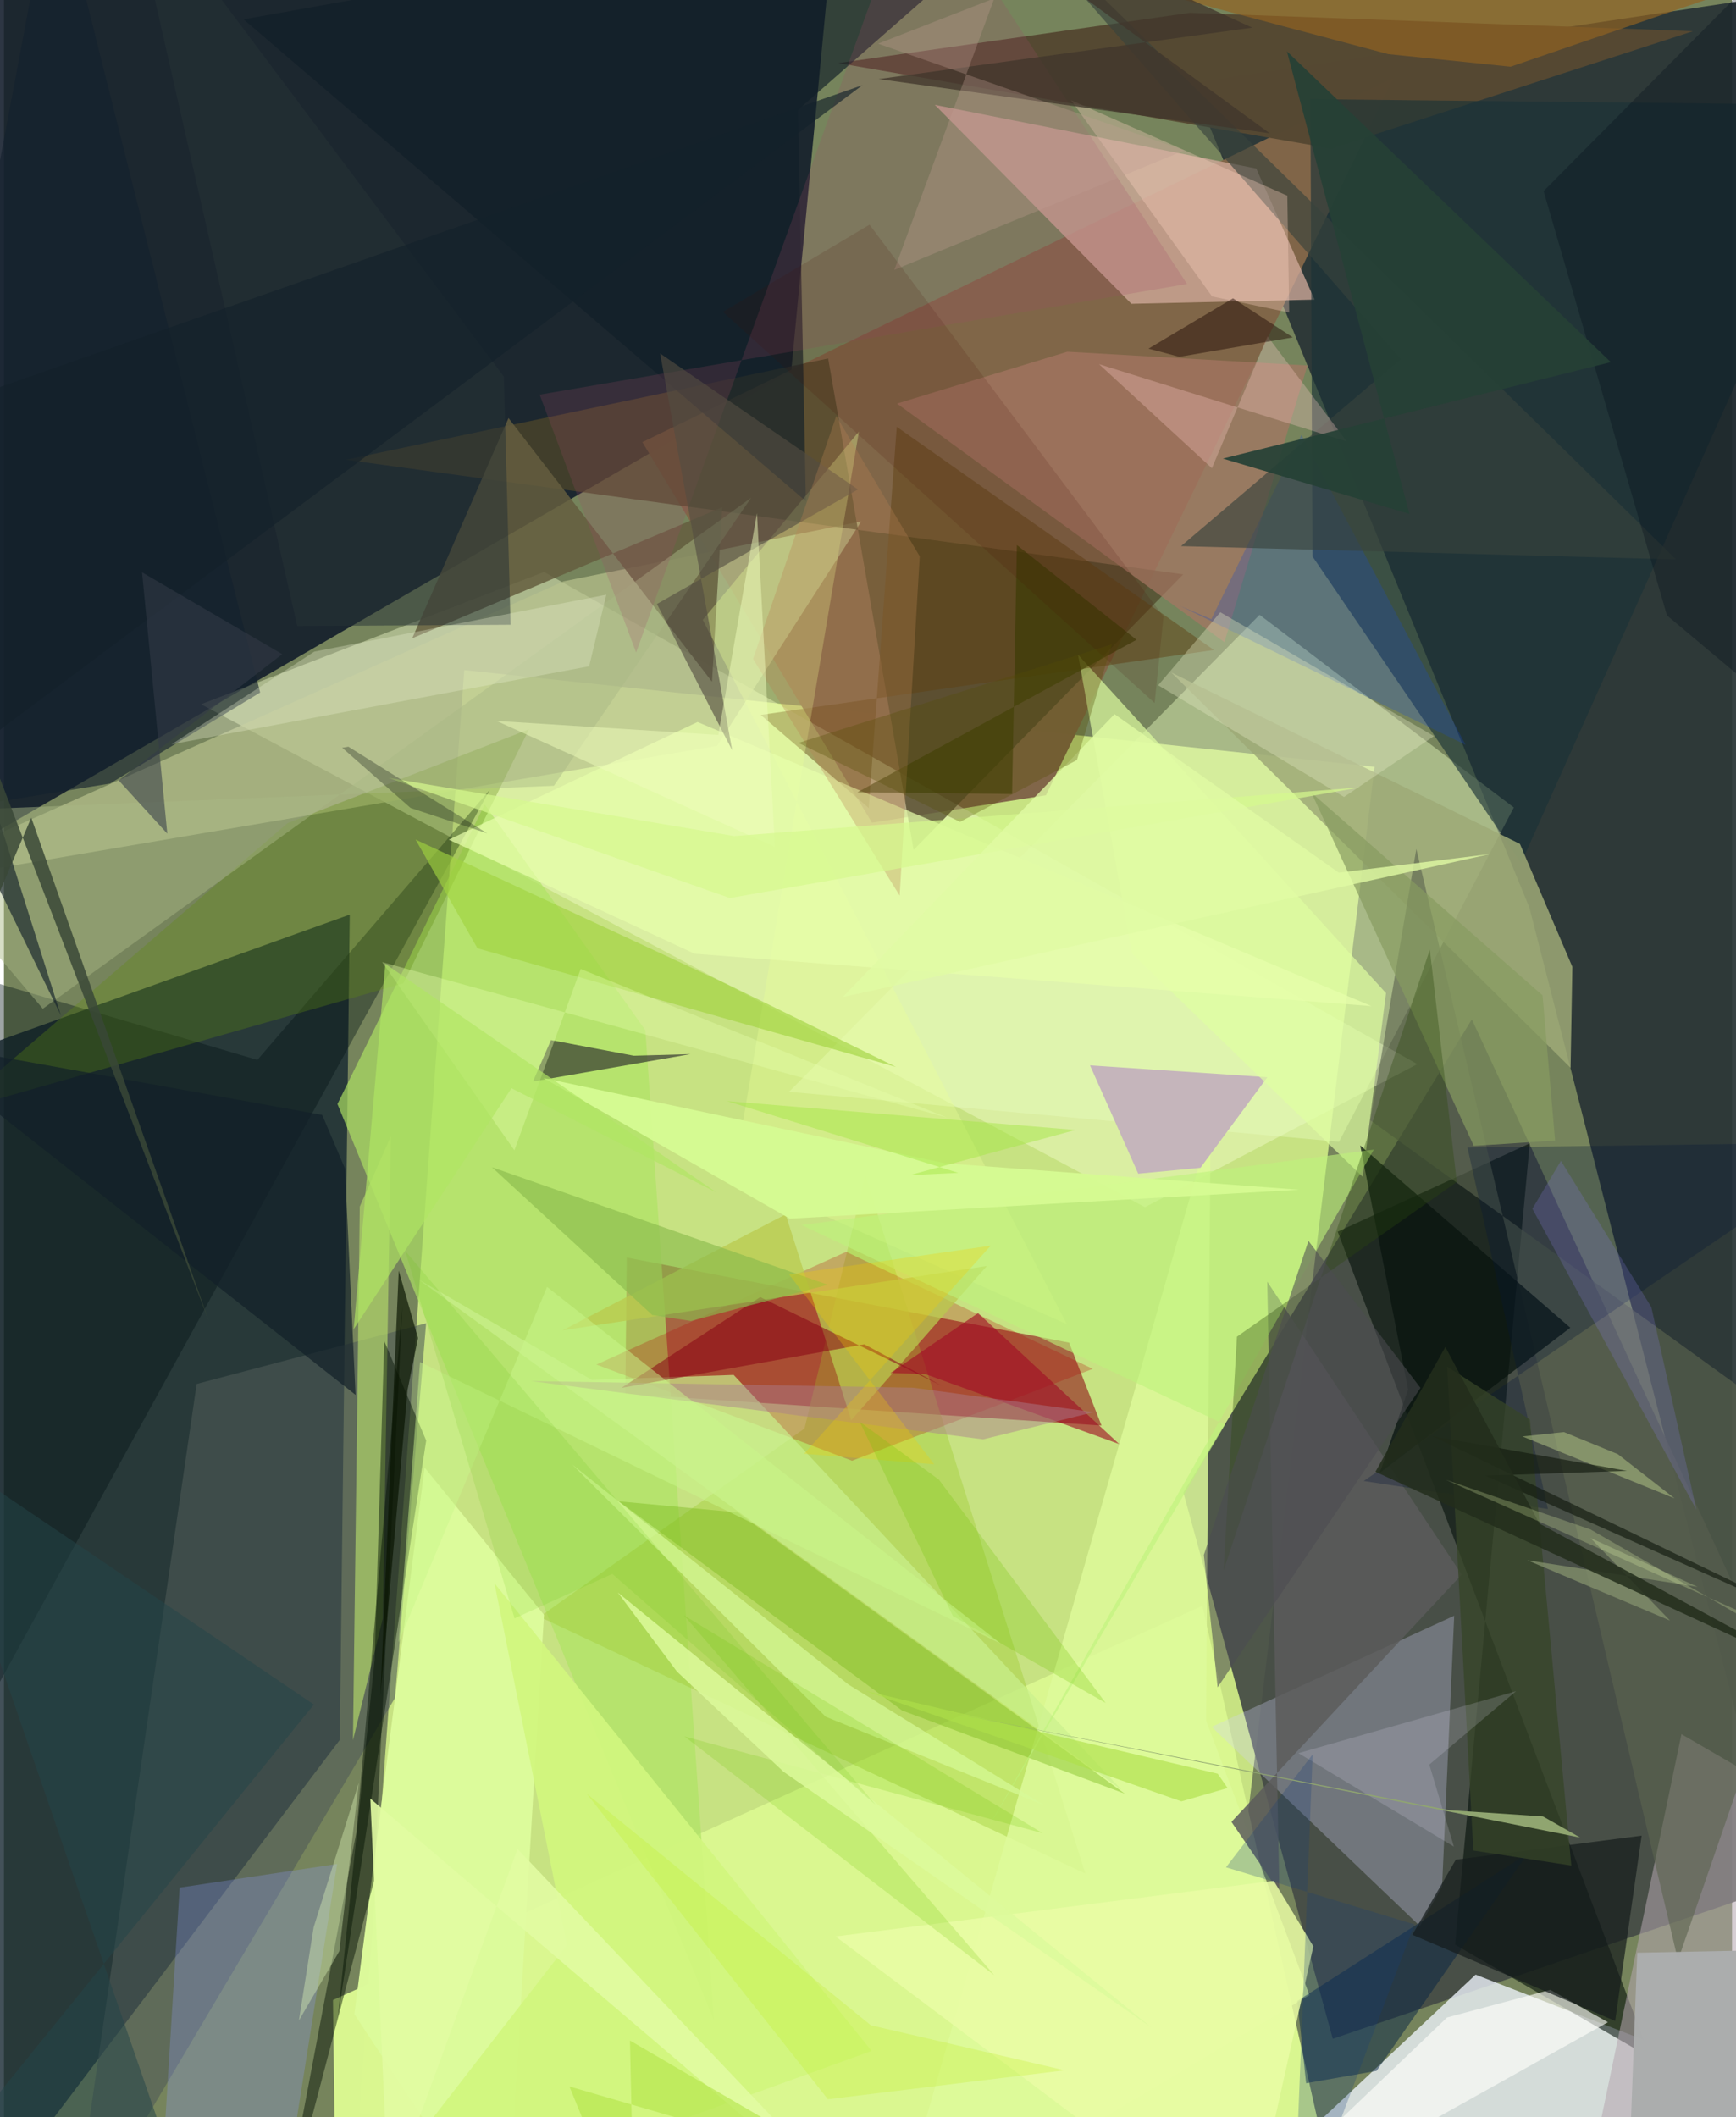 <svg xmlns="http://www.w3.org/2000/svg" width="228" height="278" viewBox="0 0 836 1024"><path fill="#76845c" d="M0 0h836v1024H0z"/><path fill="#d0ed87" fill-opacity=".898" d="M171.813 1021.939l50.868-697.836 440.388 46.765L576.608 1086z"/><path fill="#111b29" fill-opacity=".878" d="M398.05-1.12L-62-3.79l35.616 419.345 407.239-235.982z"/><path fill="#2a3536" fill-opacity=".937" d="M898-8.124l-9.888 1033.269-150.145-586.137L574.721 40.282z"/><path fill="#162731" fill-opacity=".804" d="M162.465 841.545L-6.32 1064.505-62 524.723l229.285-82.36z"/><path fill="#454c46" fill-opacity=".929" d="M710.12 493.02L898 899.099l-255.155 86.995-72.286-264.234z"/><path fill="#eef5fc" fill-opacity=".78" d="M898 994.62l-318.719 84.937 132.66-124.499L898 1027.285z"/><path fill="#8d0811" fill-opacity=".565" d="M530.974 689.494l-15.671-40.093-213.999-41.154-.715 65.889z"/><path fill="#816649" fill-opacity=".996" d="M308.84 213.856l111.084 184.048 84.133-13.256L672.653 37.161z"/><path fill="#f6ffcf" fill-opacity=".42" d="M683.731 514.677l-131.737 69.179L95.34 340.624l165.963-63.985z"/><path fill="#d9f790" fill-opacity=".992" d="M159.176 967.345l.85 66.929L649.082 1086l-69.31-309.323z"/><path fill="#e7fabd" fill-opacity=".443" d="M607.437 297.368l-227.634 230.7 266.067 24.177 84.563-161.691z"/><path fill="#010e06" fill-opacity=".569" d="M738.147 553.007l-92.916 42.72 151.384 399.537-94.598-54.7z"/><path fill="#d0aa9a" fill-opacity=".773" d="M605.824 81.5l28.205 63.414-88.601 2.024-95.108-96.232z"/><path fill="#d3d0f6" fill-opacity=".302" d="M695.727 912.354l-10.746 19.235-100.738-96.37 117.342-53.738z"/><path fill="#aee363" fill-opacity=".678" d="M161.345 533.983L343.48 977.17l-33.186-478.904-77.732-109.19z"/><path fill="#b8c18d" fill-opacity=".702" d="M270.701 281.167L-62 429.888l406.994-69.15 69.749-108.54z"/><path fill="#564933" fill-opacity=".996" d="M642.156 71.839l-238.553-41.33L573.68 6.217l243.408 8.873z"/><path fill="#4f462a" fill-opacity=".729" d="M440.062 411.076l130.436-133.281-405.139-55.418 233.365-49.006z"/><path fill="#b5a6af" fill-opacity=".549" d="M898 888.933l-86.47-50.176-49.976 239.523L898 1054.568z"/><path fill="#a3ce39" fill-opacity=".439" d="M416.71 568.568l106.434 337.594-264.018-124.15 128.164-91.096z"/><path fill="#1a3136" fill-opacity=".631" d="M898 50.845L733.976 417.443 633.02 269.096l-.996-221.138z"/><path fill="#9da977" fill-opacity=".851" d="M758.75 467.627l-.855 48.84L564.71 325.243l168.678 82.93z"/><path fill="#dcfb9b" fill-opacity=".984" d="M243.075 1086l-73.55-111.845 33.973-264.347 57.764 71.208z"/><path fill="#4e5a57" fill-opacity=".58" d="M189.17 821.226L32.45 1086l60.775-416.638 110.995-29.329z"/><path fill="#ddfa9a" fill-opacity=".843" d="M428.488 1086l155.235-541.665-2.163 287.832 50 132.788z"/><path fill="#655d3f" fill-opacity=".847" d="M197.508 308.71l149.983-63.375-4.95 84.4-98.453-127.523z"/><path fill="#b5db6b" fill-opacity=".647" d="M172.136 583.57l15.057-34.005-3.911 233.203-14.44 58.905z"/><path fill="#001014" fill-opacity=".38" d="M122.602 512.633l112.451-130.624L-62 922.72V458.247z"/><path fill="#a87764" fill-opacity=".686" d="M630.566 176.763l-40.142 133.853-158.37-115.42 82.391-25.085z"/><path fill="#8c9bf5" fill-opacity=".278" d="M74.336 1086l59.034-8.85 27.795-175.617-76.17 11.426z"/><path fill="#c5b5bb" d="M548.725 567.653l-23.32-52.384 85.78 5.738-32.346 43.807z"/><path fill="#618b0f" fill-opacity=".318" d="M-25.533 537.973l162.75-139.862 116.803-45.4-60.813 122.909z"/><path fill="#b30006" fill-opacity=".247" d="M526.757 662.062l-119.29-56.592-120.856 54.514 123.668 46.524z"/><path fill="#232128" fill-opacity=".616" d="M264.637 503.052l-8.72 20.018 76.146-13.23-27.365.772z"/><path fill="#dfffa1" fill-opacity=".686" d="M545.716 461.164L519.63 316.671l148.979 163.661-11.304 88.828z"/><path fill="#121f28" fill-opacity=".663" d="M515.233-62L384.13 53.164l3.826 189.245L115.9 9.356z"/><path fill="#5f4111" fill-opacity=".459" d="M585.352 314.387L431.91 206.434 418.366 390.8l-52.25-45.03z"/><path fill="#010" fill-opacity=".455" d="M183.983 648.626l20.28 48.099-42.751 279.04 17.8-172.933z"/><path fill="#031104" fill-opacity=".459" d="M179.091 909.554L132.684 1086l37.778-199.8 22.323-254.8z"/><path fill="#5d6550" fill-opacity=".62" d="M892.406 708.917L661.092 541.891l22.171-131.278 126.579 537.513z"/><path fill="#eaff98" fill-opacity=".333" d="M338.056 299.804l75.546-91.087-60.4 359.602 160.949 72.122z"/><path fill="#baca4e" fill-opacity=".749" d="M475.514 612.302l-205.23 31.117 107.886-56.077 31.714 99.562z"/><path fill="#c9f08d" fill-opacity=".694" d="M200.635 618.891l83.752 48.476 68.624-2.38 187.635 200.679z"/><path fill="#5c5b5b" fill-opacity=".843" d="M611.142 619.884l5.881 295.342-23.188-34.05 111.38-119.62z"/><path fill="#08140f" fill-opacity=".753" d="M665.622 712.34l92.136-70.165-101.644-88.162 23.175 118.074z"/><path fill="#052344" fill-opacity=".49" d="M625.704 967.821l4.246 39.766 34.086-5.968 73.134-105.217z"/><path fill="#75b715" fill-opacity=".396" d="M542.269 867.548l-107.82-40.261-137.115-101.16 57.661 5.379z"/><path fill="#a9b986" fill-opacity=".467" d="M361.412 240.809L18.802 487.893l-79.89-94.463 327.15-13.384z"/><path fill="#1b4ac5" fill-opacity=".275" d="M568.865 293.012l15.232 6.45 43.586-89.116 79.374 149.891z"/><path fill="#d2f77e" fill-opacity=".918" d="M272.381 940.777L159.691 1086l260.035-94.036L237.314 765.77z"/><path fill="#fffffa" fill-opacity=".62" d="M775.963 978.08L582.853 1086l115.282-110.222 49.928-13.383z"/><path fill="#38423d" fill-opacity=".635" d="M469.499-62L675.67 173.735l-106.234 90.417 239.497 6.416z"/><path fill="#9f4867" fill-opacity=".208" d="M259.164 190.883l46.658 124.734L441.951-62l130.384 199.352z"/><path fill="#e7ffab" fill-opacity=".714" d="M335.54 349.218l326.033 137.396L334.12 461.28l-118.932-55.155z"/><path fill="#151d1d" fill-opacity=".714" d="M702.36 899.451l-21.027 36.347 98.13 41.66 12.797-89.616z"/><path fill="#a1d340" fill-opacity=".635" d="M229.061 458.655l202.482 57.377-82.38-40.338-150.038-69.62z"/><path fill="#e9fca5" fill-opacity=".843" d="M601.21 1086l32.246-144.616-19.173-31.729-211.975 26.937z"/><path fill="#e0e6c1" fill-opacity=".365" d="M648.3 385.458l-89.931-54.02 30.078-35.305 103.337 59.908z"/><path fill="#926221" fill-opacity=".671" d="M728.863 32.259L898-25.66 517.605-14.198l152.148 40.384z"/><path fill="#bdf47b" fill-opacity=".596" d="M590.74 689.041L475.47 885.166l187.21-329.13-276.824 36.485z"/><path fill="#ffccc9" fill-opacity=".298" d="M611.278 162.657l38.381 50.907-119.882-37.43 54.591 50.323z"/><path fill="#041537" fill-opacity=".298" d="M898 552.533L657.79 716.301l89.137 13.564-38.923-174.83z"/><path fill="#879b60" fill-opacity=".69" d="M711.05 554.218l39.351-2.562-6.073-70.234-111.822-98.06z"/><path fill="#870014" fill-opacity=".525" d="M416.206 650.191l-117.534 21.09 67.195-43.924 88.162 43.055z"/><path fill="#273237" fill-opacity=".525" d="M241.853 182.145l3.245 120.034-103.213.61L58.969-62z"/><path fill="#fdd3c3" fill-opacity=".337" d="M584.443 143.362l37.325 7.832-.916-56.547L516.21 48.441z"/><path fill="#14202e" fill-opacity=".627" d="M24.298-62L-62 397.414l113.329-18.447 72.601-44.016z"/><path fill="#a10d25" fill-opacity=".612" d="M471.239 635.1l68.302 63.348-93.884-33.869-16.796-.487z"/><path fill="#d7fa9a" fill-opacity=".678" d="M408.578 814.756l94.34 58.238-105.386-42.67-122.72-122.06z"/><path fill="#e9efd1" fill-opacity=".318" d="M283.097 322.248L81.101 359.99l69.03-44.812 141.272-27.536z"/><path fill="#544d41" fill-opacity=".616" d="M317.427 170.948l34.863 191.957-36.399-70.782 97.264-55.399z"/><path fill="#373801" fill-opacity=".588" d="M547.904 309.448l-135.005 73.72 74.808.876 2.321-120.42z"/><path fill="#8379da" fill-opacity=".239" d="M739.407 584.64l13.817-23.196 43.732 70.753 21.802 97.997z"/><path fill="#e6ffbe" fill-opacity=".357" d="M149.81 932.212l21.839-69.907-9.4 81.392-19.569 33.565z"/><path fill="#6fc503" fill-opacity=".196" d="M502.454 886.646L329.2 839.853l149.875 115.475L329.003 781.32z"/><path fill="#2c490e" fill-opacity=".337" d="M702.837 571.667l-13.042-112.393-99.753 300.2 6.442-112.965z"/><path fill="#abadad" fill-opacity=".988" d="M887.241 942.503l-97.104 1.971-4.877 130.195 101.67-11.58z"/><path fill="#14212b" fill-opacity=".647" d="M-29.737 373.79l57.292 117.398L-62 208.178 415.318 41.183z"/><path fill="#ba8252" fill-opacity=".31" d="M362.39 318.69l40.26-117.446 40.383 67.836-9.712 164.091z"/><path fill="#8abb4d" fill-opacity=".643" d="M236.061 564.546l77.58 71.486 18.71 2.89 66.21-17.53z"/><path fill="#000c18" fill-opacity=".306" d="M898 376.056V-62L744.837 92.43l59.683 205.23z"/><path fill="#364527" fill-opacity=".749" d="M758.245 902.288l-20.043-215.713-40.038-25.57L710.85 895.04z"/><path fill="#200c06" fill-opacity=".478" d="M568.639 172.573l-14.934-3.95 40.872-24.338 28.925 18.9z"/><path fill="#122028" fill-opacity=".698" d="M164.983 565.16l-11.026-25.916-202.183-36.463 218.321 171.867z"/><path fill="#bbce8c" fill-opacity=".482" d="M754.678 692.65l-20.111 2.113 73.597 29.922-27.424-21.358z"/><path fill="#254136" fill-opacity=".918" d="M589.7 221.797l90.213 26.777-59.241-223.749 156.686 150.33z"/><path fill="#394837" fill-opacity=".843" d="M-39.527 519.414L-62 220.578 99.185 639.096l-85.974-243.62z"/><path fill="#ab7d8c" fill-opacity=".463" d="M527.235 683.01l-87.422-11.844-185.054-3.222 218.95 28.22z"/><path fill="#effebd" fill-opacity=".49" d="M372.963 409.648l-134.649-60.946 107.255 6.766 18.71-107.238z"/><path fill="#d5f98e" fill-opacity=".698" d="M185.951 376.208l165.204 58.131 304.914-53.506-302.798 23.549z"/><path fill="#f1e7ff" fill-opacity=".169" d="M731.496 817.971l-105.251 29.974 75.191 45.204-11.886-39.681z"/><path fill="#e7ffad" fill-opacity=".361" d="M279.006 468.642l177.104 71.866-273.136-75.167 63.96 91.017z"/><path fill="#081400" fill-opacity=".671" d="M200.316 647.137l-5.049 25-13.138 148.067 8.856-205.646z"/><path fill="#e1fba1" fill-opacity=".91" d="M430.574 1086l-253.34-216.1 8.93 194.856 62.292-170.478z"/><path fill="#244449" fill-opacity=".514" d="M80.335 1042.785L-39.036 696.43l188.965 127.997L-62 1086z"/><path fill="#11190d" fill-opacity=".627" d="M785.183 711.412l-94.374-16.838 201.426 97.356-175.513-78.203z"/><path fill="#41362c" fill-opacity=".765" d="M612.345 64.488L439.254-62l164.64 75.372-180.73 24.863z"/><path fill="#dcfa9b" fill-opacity=".843" d="M555.053 980.598L377.11 856.913l-51.535-48.442-28.64-38.259z"/><path fill="#d6fb93" fill-opacity=".961" d="M455.23 562.628l171.28 12.801-246.372 13.988-119.155-68.009z"/><path fill="#f7cd02" fill-opacity=".278" d="M379.835 616.431l97.524-13.932-90.288 100.639 62.925 5.112z"/><path fill="#6dc302" fill-opacity=".247" d="M532.979 823.657l-73.93-42.043-45.036-93.91 38.28 27.933z"/><path fill="#bf9d91" fill-opacity=".325" d="M571.08 72.735L430.744 130.53 479.091-.79l-56.208 21.912z"/><path fill="#a3e645" fill-opacity=".471" d="M461.703 567.262l-111.955-34.71 168.681 13.956-80.138 21.846z"/><path fill="#020a09" fill-opacity=".282" d="M233.74 403.041l-37.04-12.268-33.056-29.093 2.988-.53z"/><path fill="#b0e663" fill-opacity=".671" d="M169.2 642.852l15.318-176.664 160.07 110.505-99.072-50.363z"/><path fill="#86946f" fill-opacity=".725" d="M736.953 754.64l82.371 12.866-51.833-23.647 38.512 39.959z"/><path fill="#222d1b" fill-opacity=".851" d="M742.8 736.894l139.792 75.783L663.49 711.845l33.814-60.372z"/><path fill="#343a47" fill-opacity=".553" d="M66.811 276.819l67.807 39.57-79.082 61.105 23.48 25.713z"/><path fill="#4b4c50" fill-opacity=".561" d="M631.075 600.19l54.193 71.082-98.135 144.824-6.666-64.02z"/><path fill="#e1fba4" fill-opacity=".788" d="M718.796 413.094L405.81 482.238 537.257 345.4l108.501 76.668z"/><path fill="#c2f030" fill-opacity=".286" d="M398.602 1015.336l-116.725-147.84 137.507 112.067 93.743 21.775z"/><path fill="#afe049" fill-opacity=".643" d="M587.17 857.882l-170.588-40.078 153.037 53.45 22.356-6.447z"/><path fill="#4a0801" fill-opacity=".133" d="M418.742 108.667l-70.926 42.184 208.861 189.18 4.282-41.765z"/><path fill="#caf78b" fill-opacity=".49" d="M262.746 622.443l219.369 172.454-280.821-136.112-10.377 135.512z"/><path fill="#173c7b" fill-opacity=".251" d="M591.19 903.144l41.925-54.631-9.45 237.487 58.688-155.239z"/><path fill="#b5e44c" fill-opacity=".643" d="M273.54 1009.139l134.504 39.143-105.204-61.35 2.176 99.068z"/><path fill="#554f05" fill-opacity=".314" d="M535.985 311.643l-151.653 47.682 78.2 38.186 56.54-29.906z"/><path fill="#90a570" d="M699.303 875.534l-243.665-47.59 306.867 60.807-17.977-10.216z"/><path fill="#e1f5a8" fill-opacity=".251" d="M898 814.928l-130.507-75.2-69.966-24.007L898 805.507z"/><path fill="#5abc06" fill-opacity=".129" d="M194.163 605.104l227.503 267.8L294.31 761.233l-47.3 21.508z"/></svg>